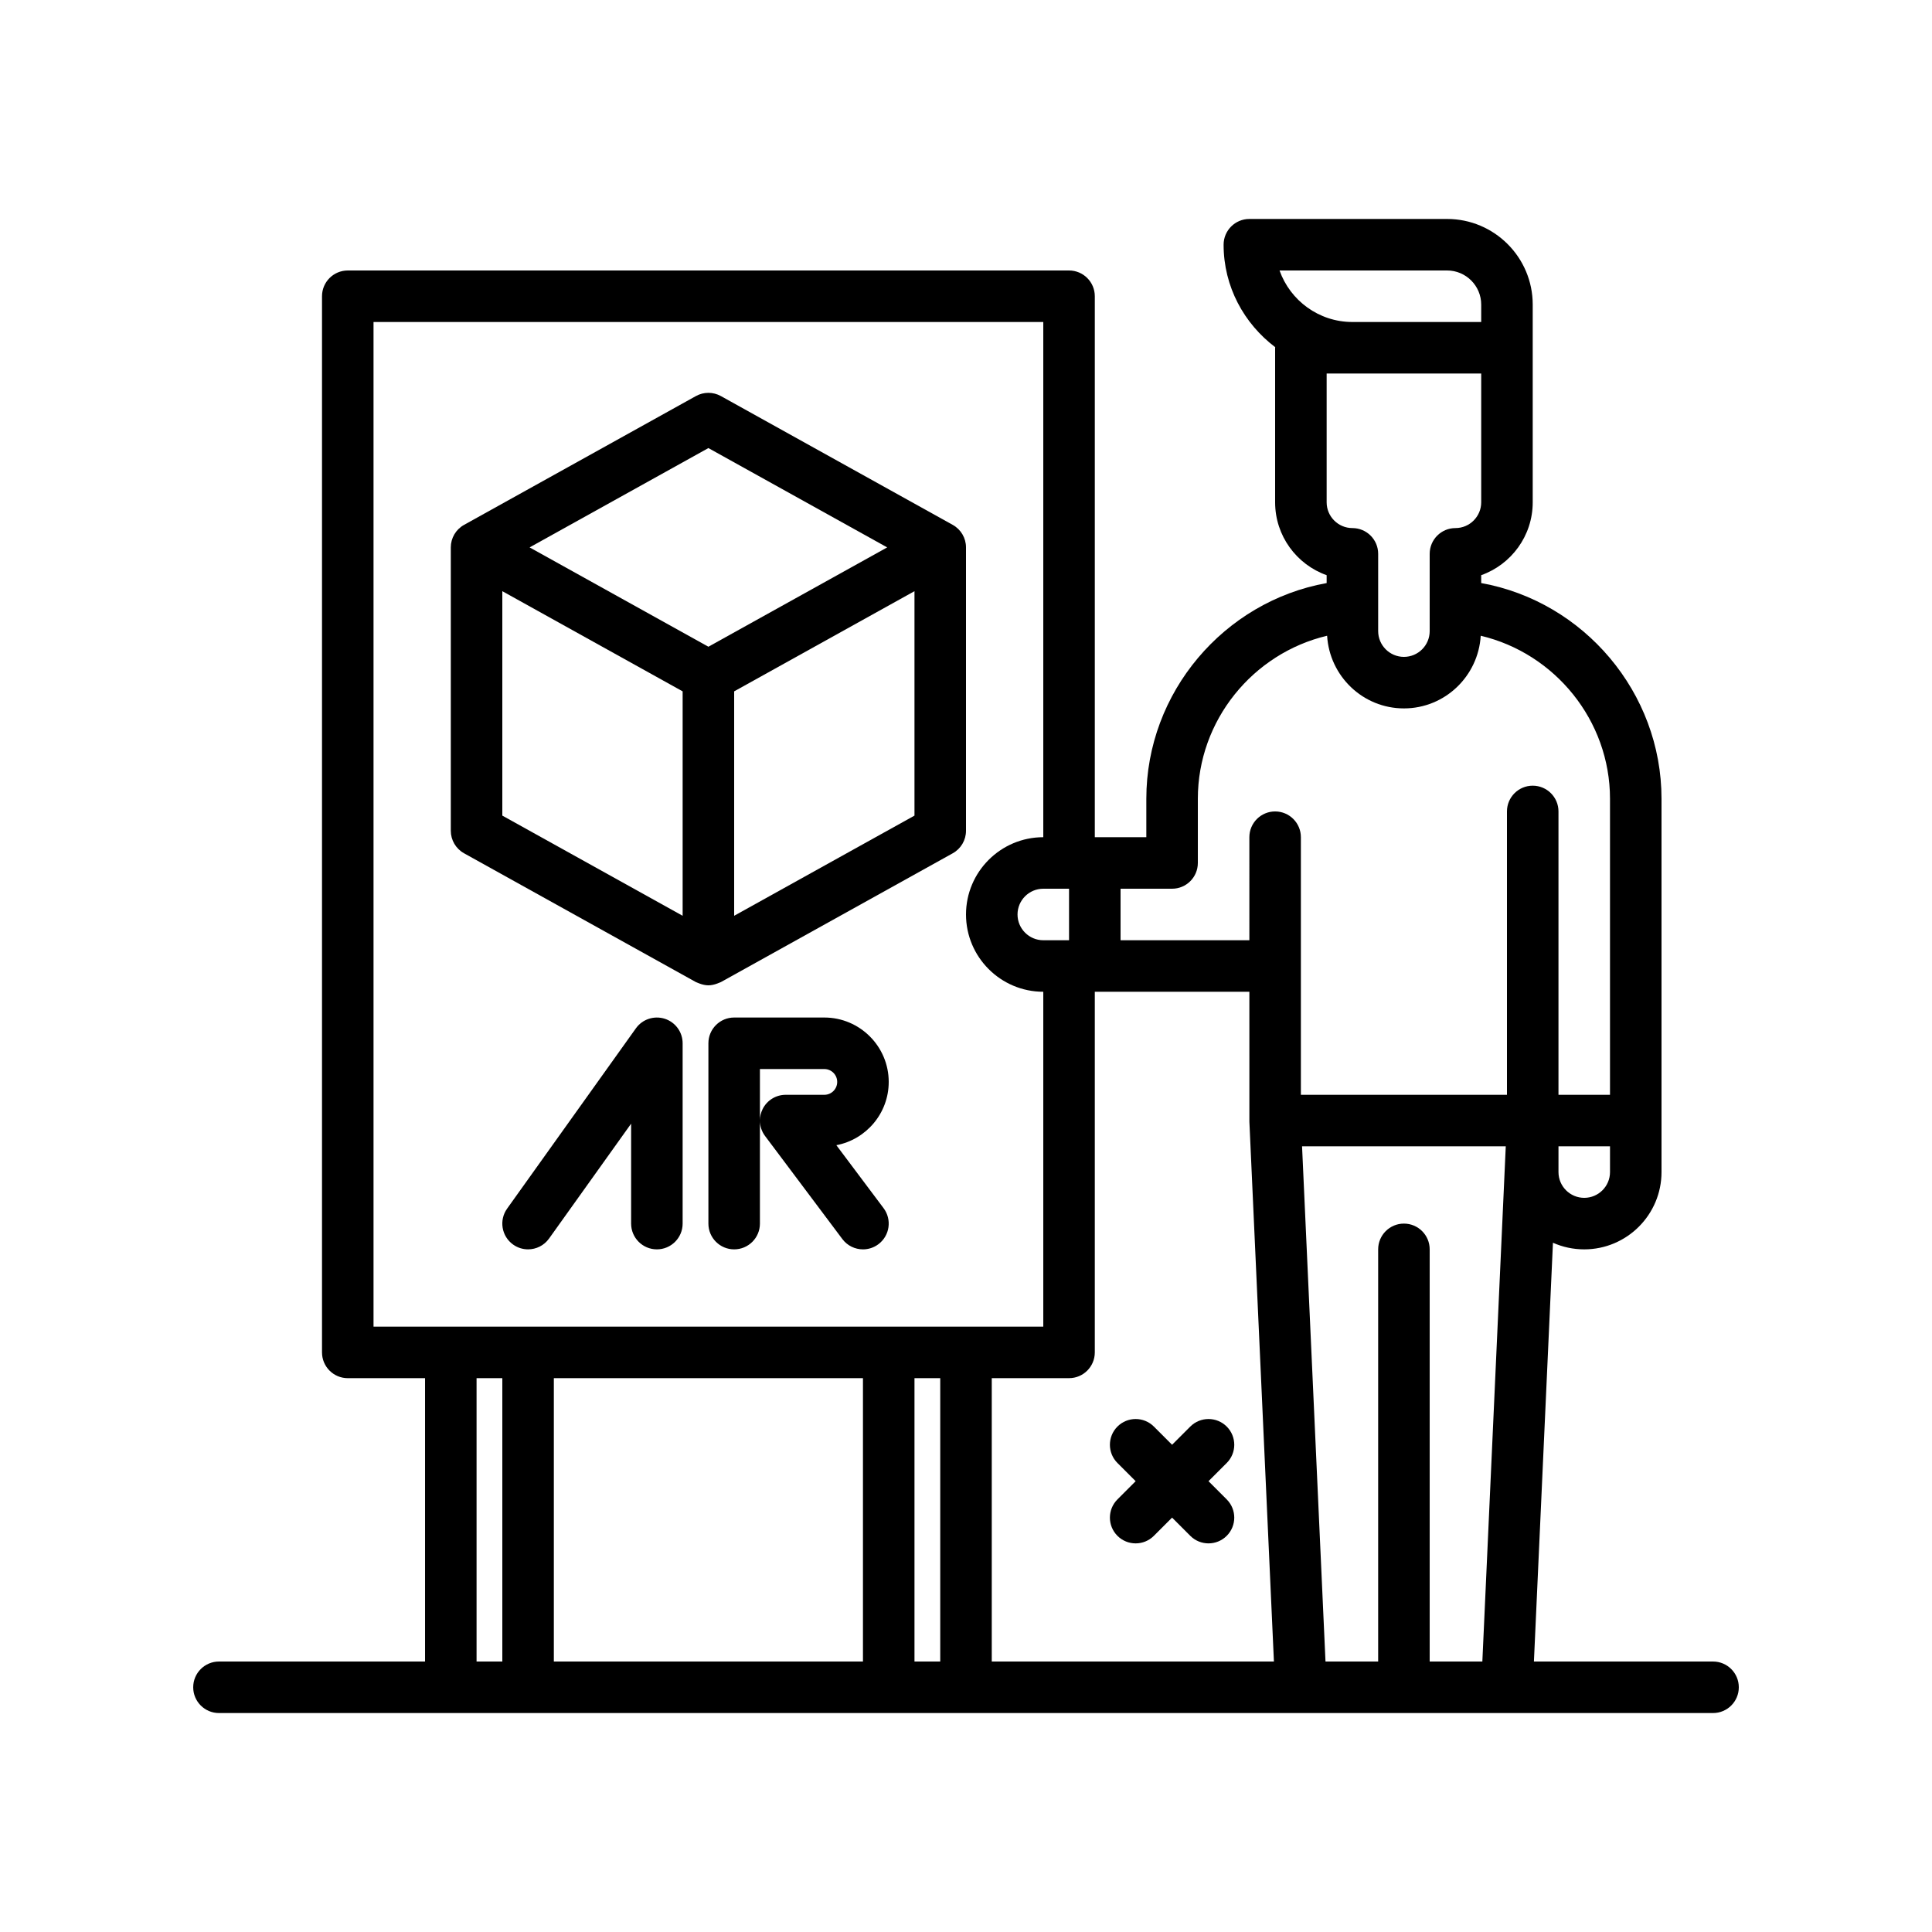 <svg id="ar" enable-background="new 0 0 300 300" height="512" viewBox="0 0 300 300" width="512" xmlns="http://www.w3.org/2000/svg"><g><path d="m266 258h-27.814l2.956-65.027c1.484.66 3.129 1.027 4.857 1.027 6.617 0 12-5.383 12-12v-57.975c0-16.499-12.058-30.617-28-33.489v-1.222c4.656-1.65 8-6.1 8-11.314v-24-6.707c.001-7.33-5.962-13.293-13.292-13.293h-30.707c-2.209 0-4 1.791-4 4 0 6.516 3.179 12.258 8.018 15.912-.001.031-.018.057-.018.088v24c0 5.215 3.344 9.664 8 11.314v1.224c-15.946 2.872-28 16.976-28 33.487v5.975h-8v-84c0-2.209-1.791-4-4-4h-112c-2.209 0-4 1.791-4 4v164c0 2.209 1.791 4 4 4h12v44h-32c-2.209 0-4 1.791-4 4s1.791 4 4 4h232c2.209 0 4-1.791 4-4s-1.791-4-4-4zm-48-68c-2.209 0-4 1.791-4 4v64h-8.178l-3.64-80h31.632l-3.636 80h-8.178v-64c0-2.209-1.791-4-4-4zm-84 24v44h-48v-44zm8 0h4v44h-4zm12 0h12c2.209 0 4-1.791 4-4v-56h24.002l.002 20.182 3.81 83.818h-43.814zm12-76v8h-4c-2.205 0-4-1.795-4-4s1.795-4 4-4zm80 48c-2.205 0-4-1.795-4-4v-4h8v4c0 2.205-1.795 4-4 4zm-21.293-144c2.918 0 5.293 2.375 5.293 5.293v2.707h-20c-5.215 0-9.664-3.344-11.314-8zm5.293 16v20c0 2.205-1.795 4-4 4-2.209 0-4 1.791-4 4v12c0 2.205-1.795 4-4 4s-4-1.795-4-4v-12c0-2.209-1.791-4-4-4-2.205 0-4-1.795-4-4v-20zm-48 80c2.209 0 4-1.791 4-4v-9.975c0-12.16 8.553-22.588 20.073-25.308.379 6.278 5.555 11.283 11.927 11.283s11.548-5.005 11.927-11.283c11.516 2.723 20.073 13.158 20.073 25.308v45.975h-8v-44c0-2.209-1.791-4-4-4s-4 1.791-4 4v44h-32v-40c0-2.209-1.791-4-4-4s-4 1.791-4 4l.001 16h-20.001v-8zm-124-88h104v80c-6.617 0-12 5.383-12 12s5.383 12 12 12v52h-104zm16 164h4v44h-4z"/><path d="m103.221 158.191c-1.658-.523-3.465.068-4.477 1.484l-20 28c-1.283 1.797-.867 4.295.932 5.58.703.502 1.516.744 2.32.744 1.248 0 2.479-.582 3.26-1.676l12.744-17.841v15.518c0 2.209 1.791 4 4 4s4-1.791 4-4v-28c0-1.738-1.123-3.279-2.779-3.809z"/><path d="m138 168c0-5.514-4.486-10-10-10h-14c-2.209 0-4 1.791-4 4v28c0 2.209 1.791 4 4 4s4-1.791 4-4v-15.988c.002.846.273 1.686.801 2.389l12 16c.785 1.047 1.986 1.6 3.203 1.6.834 0 1.676-.26 2.396-.801 1.768-1.324 2.125-3.832.799-5.6l-7.33-9.775c4.623-.878 8.131-4.95 8.131-9.825zm-10 2h-6c-1.516 0-2.9.855-3.578 2.211-.281.562-.42 1.17-.422 1.775v-7.986h10c1.104 0 2 .896 2 2s-.896 2-2 2z"/><path d="m150 85c0-1.453-.787-2.791-2.057-3.496l-36-20c-1.211-.672-2.676-.672-3.887 0l-36 20c-1.269.705-2.056 2.043-2.056 3.496v44c0 1.453.787 2.791 2.057 3.496l36 20c.083.046.174.063.258.103.101.048.202.083.307.123.447.165.908.278 1.378.278s.931-.113 1.378-.278c.106-.039.206-.075.307-.123.085-.04.176-.057.258-.103l36-20c1.27-.705 2.057-2.043 2.057-3.496zm-40-15.424 27.763 15.424-27.763 15.424-27.763-15.424zm-32 22.222 28 15.556v34.848l-28-15.555zm36 50.404v-34.848l28-15.556v34.849z"/><path d="m190.484 221.516c-1.562-1.562-4.094-1.562-5.656 0l-2.828 2.828-2.828-2.828c-1.562-1.562-4.094-1.562-5.656 0s-1.562 4.094 0 5.656l2.828 2.828-2.828 2.828c-1.562 1.562-1.562 4.094 0 5.656.781.781 1.805 1.172 2.828 1.172s2.047-.391 2.828-1.172l2.828-2.828 2.828 2.828c.781.781 1.805 1.172 2.828 1.172s2.047-.391 2.828-1.172c1.562-1.562 1.562-4.094 0-5.656l-2.828-2.828 2.828-2.828c1.563-1.563 1.563-4.094 0-5.656z"/></g></svg>